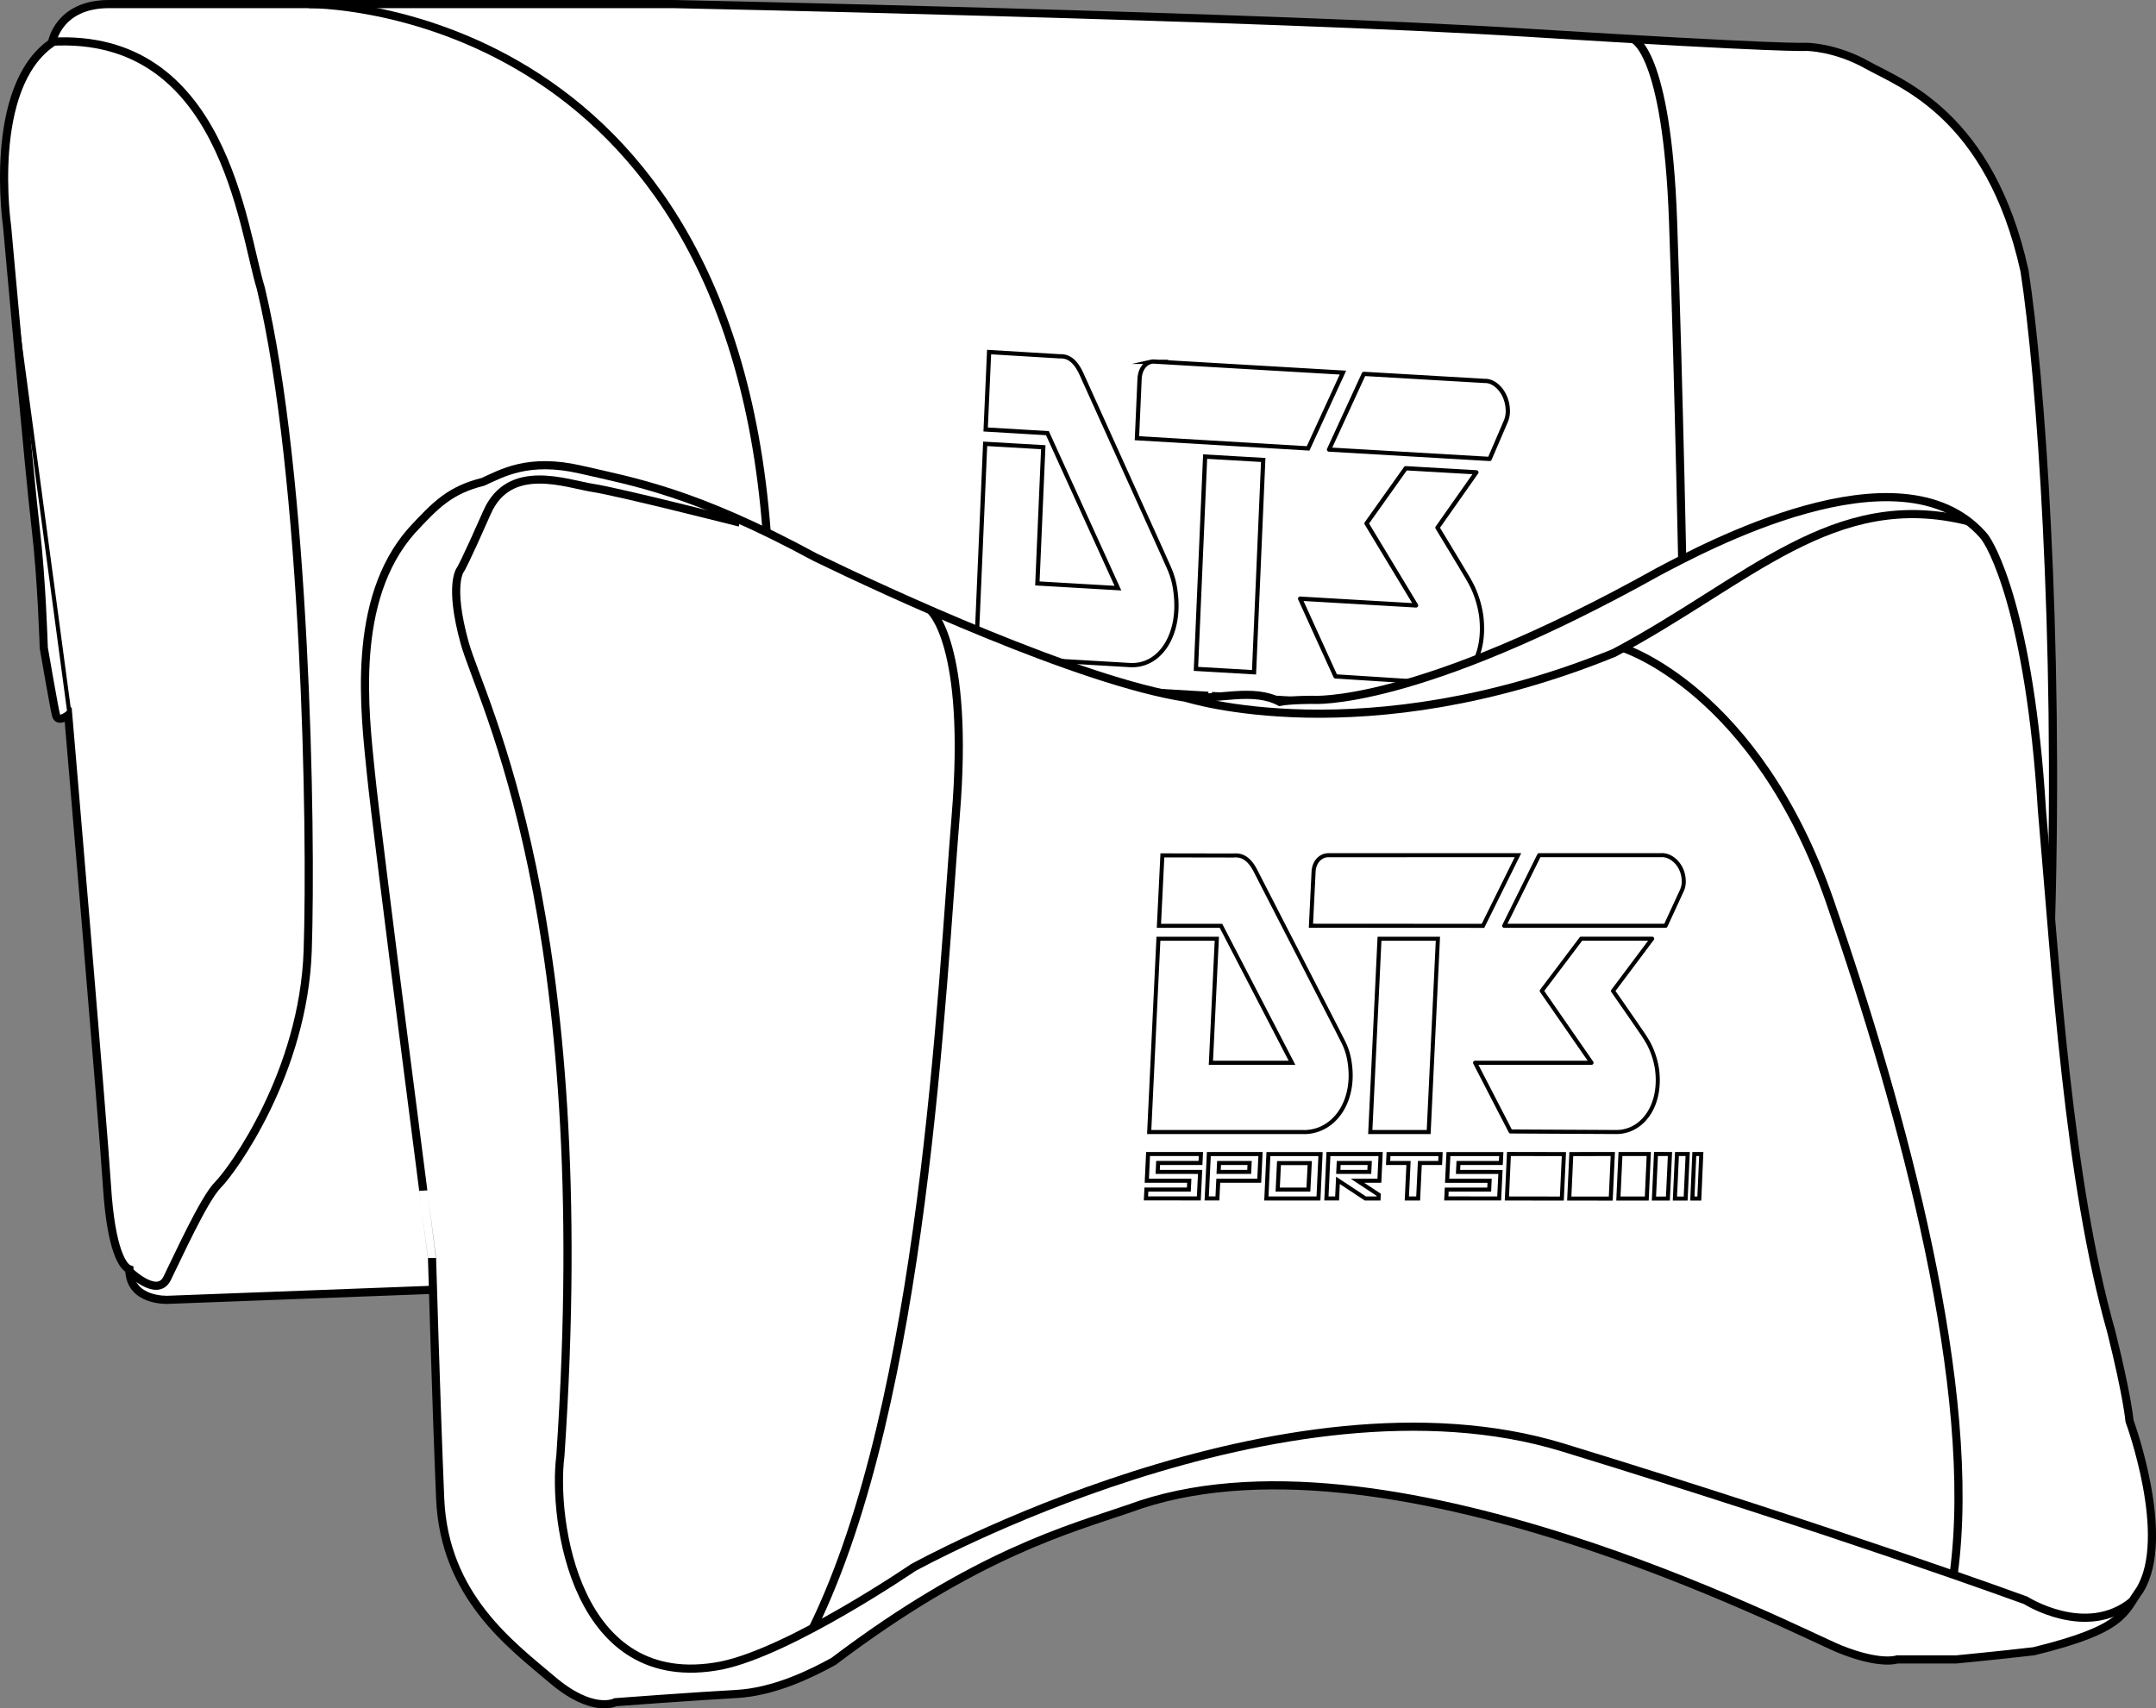 <svg xmlns="http://www.w3.org/2000/svg" viewBox="0 0 1057.99 838.53"><rect x="0" y="0" width="1057.99" height="838.53" fill="#808080" stroke="none"/><title>Almofada Elite Series PU</title><g id="Camada_2" data-name="Camada 2"><g id="Camada_2-2" data-name="Camada 2"><path d="M25.48,21s3-19,28-19h277s290,6,418,14,138,7,138,7,14,0,30,9,60,24,77,101c8,52,17,178,13,319-4,34-25,152-25,152l-899,34s-19,1-19-15c-3-1-9-9-11-41s-19-231-19-231-5,4-6,0-6-33-6-33-1-34-4-59-14-148-14-148S-6.52,43,25.48,21Z" style="fill:#fff;stroke:#000;stroke-miterlimit:10;stroke-width:4px"/><path d="M63,623.5s14,14,19,4,18-39,25-46,42-55,44-115-1-233-23-325c-9-29-18-126-103-121" style="fill:none;stroke:#000;stroke-miterlimit:10;stroke-width:4px"/><line x1="33.98" y1="349.5" x2="6.59" y2="145.39" style="fill:none;stroke:#000;stroke-miterlimit:10;stroke-width:2px"/><path d="M151.5,2S363-.5,377,273.5" style="fill:none;stroke:#000;stroke-miterlimit:10;stroke-width:4px"/><path d="M801.44,19.2S818,24.5,821,108.5s5,191,5,191" style="fill:none;stroke:#000;stroke-miterlimit:10;stroke-width:4px"/><path d="M659,182.89l-17.08,37.2-84-5,1.29-29.07c.18-4.35,2.38-7.66,5.6-8.42a6,6,0,0,1,1.85-.12l.9.06h0Z" style="fill:none;stroke:#000;stroke-miterlimit:10;stroke-width:2.086px;fill-rule:evenodd"/><polygon points="591.38 224.11 619.89 225.77 615.38 329.97 586.87 328.31 591.38 224.11" style="fill:none;stroke:#000;stroke-miterlimit:10;stroke-width:2.086px;fill-rule:evenodd"/><path d="M554.41,326.44c14.8.87,24.9-14.78,22.56-34.95a46.73,46.73,0,0,0-1.06-6.23,40.93,40.93,0,0,0-2.37-6.78l-3.11-7,0,0L530.9,184c-3.86-8.78-8.23-9.17-10.93-9.11l-34.6-2.08-1.69,38,30.31,1.8,34.6,76.07-25.34-1.48-14.19-.83,2.9-66.86-28.52-1.66L478.93,322l75.48,4.44" style="fill:none;stroke:#000;stroke-miterlimit:10;stroke-width:2.086px;fill-rule:evenodd"/><path d="M739.84,200.17c0,.06,0,.12,0,.19a12.83,12.83,0,0,1-.84,6.28l-8,18.62-78.82-4.6,17.08-37.15,59.4,3.47C733.6,186.8,739.16,192.39,739.84,200.17Z" style="fill:none;stroke:#000;stroke-linecap:round;stroke-linejoin:round;stroke-width:2.086px"/><path d="M722.82,288.5a50.73,50.73,0,0,1,4,13.51c2.59,20.16-6.93,33.83-19.52,33.32L655.35,332,638,293.85l56.89,3.32-24.31-40.26,19.25-27.08,34.66,2L705.39,259s8.46,13.91,13.54,22.46C720.51,284.1,721.92,286.55,722.82,288.5Z" style="fill:none;stroke:#000;stroke-linecap:round;stroke-linejoin:round;stroke-width:2.086px"/><polygon points="654.56 344.13 681.4 345.74 680.4 369.72 653.56 368.12 654.56 344.13" style="fill:none;stroke:#000;stroke-miterlimit:10;stroke-width:2.086px;fill-rule:evenodd"/><polygon points="685.02 345.94 705.28 347.1 704.28 371.12 684.02 369.93 685.02 345.94" style="fill:none;stroke:#000;stroke-miterlimit:10;stroke-width:2.086px;fill-rule:evenodd"/><polygon points="709.01 347.32 722.84 348.13 721.86 372.12 708.01 371.31 709.01 347.32" style="fill:none;stroke:#000;stroke-miterlimit:10;stroke-width:2.086px;fill-rule:evenodd"/><polygon points="726.36 348.32 733.19 348.73 732.17 372.74 725.36 372.33 726.36 348.32" style="fill:none;stroke:#000;stroke-miterlimit:10;stroke-width:2.086px;fill-rule:evenodd"/><polygon points="736.6 348.92 741.84 349.23 740.84 373.25 735.6 372.93 736.6 348.92" style="fill:none;stroke:#000;stroke-miterlimit:10;stroke-width:2.086px;fill-rule:evenodd"/><polygon points="745.07 349.42 748.46 349.63 747.52 373.62 744.12 373.42 745.07 349.42" style="fill:none;stroke:#000;stroke-miterlimit:10;stroke-width:2.086px;fill-rule:evenodd"/><polygon points="650.82 343.95 625.02 342.44 624.4 356.84 645.13 358.05 644.93 362.8 624.19 361.59 623.99 366.35 649.8 367.87 650.42 353.58 629.71 352.36 629.92 347.55 650.61 348.76 650.82 343.95" style="fill:none;stroke:#000;stroke-miterlimit:10;stroke-width:2.086px"/><polygon points="504.18 335.37 478.39 333.87 477.76 348.26 498.5 349.48 498.3 354.22 477.56 353.01 477.36 357.77 503.17 359.3 503.79 345.01 483.08 343.78 483.29 338.97 503.97 340.18 504.18 335.37" style="fill:none;stroke:#000;stroke-miterlimit:10;stroke-width:2.086px"/><path d="M508.05,335.6l-1,23.92,5.23.31.41-9.52,20,1.17.62-14.4Zm19.7,10.8-14.89-.87.2-4.81,14.9.87Z" style="fill:none;stroke:#000;stroke-miterlimit:10;stroke-width:2.086px"/><path d="M537.13,337.31l-1,23.94,25.44,1.49,1-23.95Zm19.52,20.34-15-.88.62-14.34,15,.88Z" style="fill:none;stroke:#000;stroke-miterlimit:10;stroke-width:2.086px"/><polygon points="595.77 340.74 595.56 345.53 605.55 346.12 604.72 365.25 610.25 365.57 611.08 346.44 620.98 347.02 621.19 342.22 595.77 340.74" style="fill:none;stroke:#000;stroke-miterlimit:10;stroke-width:2.086px"/><path d="M591.92,340.5,566.44,339l-1,23.95,5.22.3.42-9.75,13.39,10.56,6.44.37.09-2-10.39-8.18,10.71.63Zm-5.53,9.32-15.14-.88.2-4.81,15.15.88Z" style="fill:none;stroke:#000;stroke-miterlimit:10;stroke-width:2.086px"/><path d="M182,379.5c-3-30-10-85,20-119,12-13,19-20,35-24,9-4,22-12,48-6s56,11,115,43c35,17,130,61,182,69,16,1,33-5,46,2,5-1,16-1,16-1s50,4,170-63c21-11,118-64,159-18,4,4,23,38,29,135,7,80,13,182,34,256,8,32,9,44,9,44s21,57,5,83c-8,11-7,19-52,30-17,2-38,4-38,4H931s-8,3-28-5-225-115-349-69c-29,10-75,22-145,75-11,6-29,15-48,16s-59,4-59,4-11,6-31-11-53-41-55-89-4-118-4-118S185,409.5,182,379.5Z" style="fill:#fff;stroke:#000;stroke-miterlimit:10;stroke-width:4px"/><path d="M363,256.5s-59-15-72-17-41-13-52,12-13,28-13,28-6,7,2,36,65,133,47,399c-4,31,7,117,79,103,34-7,94-48,94-48s182-101,319-59,227,75,227,75,29.75,18.93,52.37.46" style="fill:none;stroke:#000;stroke-miterlimit:10;stroke-width:4px"/><path d="M456.49,299.5s19.49,16,12.49,101-15.31,286.87-70.1,398.62" style="fill:none;stroke:#000;stroke-miterlimit:10;stroke-width:4px"/><path d="M582,342.5s87,28,210-22c66-35,107.64-81.32,173.82-64.66" style="fill:none;stroke:#000;stroke-miterlimit:10;stroke-width:4px"/><path d="M796.49,318.07S862,338.5,898,442.5,971,682.92,958.65,773" style="fill:none;stroke:#000;stroke-miterlimit:10;stroke-width:4px"/><path d="M744.9,419.75l-17.17,34.69-84.43-.05,1.3-26.48c.17-4,2.4-7.07,5.63-7.94a7.12,7.12,0,0,1,1.86-.2H653Z" style="fill:none;stroke:#000;stroke-miterlimit:10;stroke-width:1.988px;fill-rule:evenodd"/><polygon points="676.95 460.77 705.61 460.77 701.08 555.64 672.42 555.64 676.95 460.77" style="fill:none;stroke:#000;stroke-miterlimit:10;stroke-width:1.988px;fill-rule:evenodd"/><path d="M639.79,555.67c14.88,0,25-14.75,22.68-32.94a36.56,36.56,0,0,0-1.07-5.6,33.37,33.37,0,0,0-2.37-6l-3.13-6.17,0,0-39.72-77.36c-3.88-7.77-8.27-7.9-11-7.69l-34.78-.06-1.7,34.58,30.46,0L634,521.64H594.21l2.91-60.87H568.46l-4.53,94.87,75.86,0" style="fill:none;stroke:#000;stroke-miterlimit:10;stroke-width:1.988px;fill-rule:evenodd"/><path d="M826.18,431.16s0,.11,0,.17a10.79,10.79,0,0,1-.84,5.74l-8,17.34H738.13l17.16-34.65H815C819.91,419.34,825.49,424.13,826.18,431.16Z" style="fill:none;stroke:#000;stroke-linecap:round;stroke-linejoin:round;stroke-width:1.988px"/><path d="M809.07,512.28a40.71,40.71,0,0,1,4,12.07c2.6,18.17-7,31.09-19.62,31.29l-52.19-.27-17.41-33.73H781l-24.43-35.28,19.34-25.62h34.84l-19.22,25.65s8.51,12.18,13.61,19.68A70.26,70.26,0,0,1,809.07,512.28Z" style="fill:none;stroke:#000;stroke-linecap:round;stroke-linejoin:round;stroke-width:1.988px"/><polygon points="740.46 566.42 767.44 566.47 766.43 588.3 739.46 588.26 740.46 566.42" style="fill:none;stroke:#000;stroke-miterlimit:10;stroke-width:1.988px;fill-rule:evenodd"/><polygon points="771.07 566.46 791.44 566.43 790.43 588.31 770.07 588.3 771.07 566.46" style="fill:none;stroke:#000;stroke-miterlimit:10;stroke-width:1.988px;fill-rule:evenodd"/><polygon points="795.19 566.44 809.09 566.44 808.1 588.28 794.18 588.28 795.19 566.44" style="fill:none;stroke:#000;stroke-miterlimit:10;stroke-width:1.988px;fill-rule:evenodd"/><polygon points="812.62 566.42 819.49 566.43 818.47 588.3 811.62 588.29 812.62 566.42" style="fill:none;stroke:#000;stroke-miterlimit:10;stroke-width:1.988px;fill-rule:evenodd"/><polygon points="822.92 566.43 828.18 566.43 827.18 588.3 821.91 588.29 822.92 566.43" style="fill:none;stroke:#000;stroke-miterlimit:10;stroke-width:1.988px;fill-rule:evenodd"/><polygon points="831.43 566.43 834.84 566.44 833.89 588.28 830.48 588.28 831.43 566.43" style="fill:none;stroke:#000;stroke-miterlimit:10;stroke-width:1.988px;fill-rule:evenodd"/><polygon points="736.7 566.46 710.77 566.46 710.14 579.57 730.98 579.57 730.78 583.9 709.93 583.9 709.73 588.23 735.68 588.24 736.3 575.23 715.48 575.22 715.69 570.84 736.48 570.84 736.7 566.46" style="fill:none;stroke:#000;stroke-miterlimit:10;stroke-width:1.988px"/><polygon points="589.31 566.44 563.38 566.44 562.76 579.55 583.6 579.55 583.39 583.88 562.55 583.88 562.34 588.21 588.29 588.23 588.91 575.22 568.1 575.2 568.31 570.82 589.1 570.82 589.31 566.44" style="fill:none;stroke:#000;stroke-miterlimit:10;stroke-width:1.988px"/><path d="M593.2,566.45l-1.05,21.78h5.26l.41-8.67h20.11l.62-13.11Zm19.8,8.76H598l.21-4.38h15Z" style="fill:none;stroke:#000;stroke-miterlimit:10;stroke-width:1.988px"/><path d="M622.43,566.46l-1,21.8H647l1-21.8Zm19.62,17.43H627l.62-13h15.1Z" style="fill:none;stroke:#000;stroke-miterlimit:10;stroke-width:1.988px"/><polygon points="681.37 566.46 681.16 570.83 691.19 570.83 690.36 588.25 695.92 588.25 696.75 570.83 706.71 570.83 706.91 566.46 681.37 566.46" style="fill:none;stroke:#000;stroke-miterlimit:10;stroke-width:1.988px"/><path d="M677.49,566.45h-25.6l-1,21.8h5.25l.42-8.88L670,588.25h6.48l.09-1.81-10.44-6.88h10.76Zm-5.55,8.76H656.72l.21-4.38h15.22Z" style="fill:none;stroke:#000;stroke-miterlimit:10;stroke-width:1.988px"/></g></g></svg>